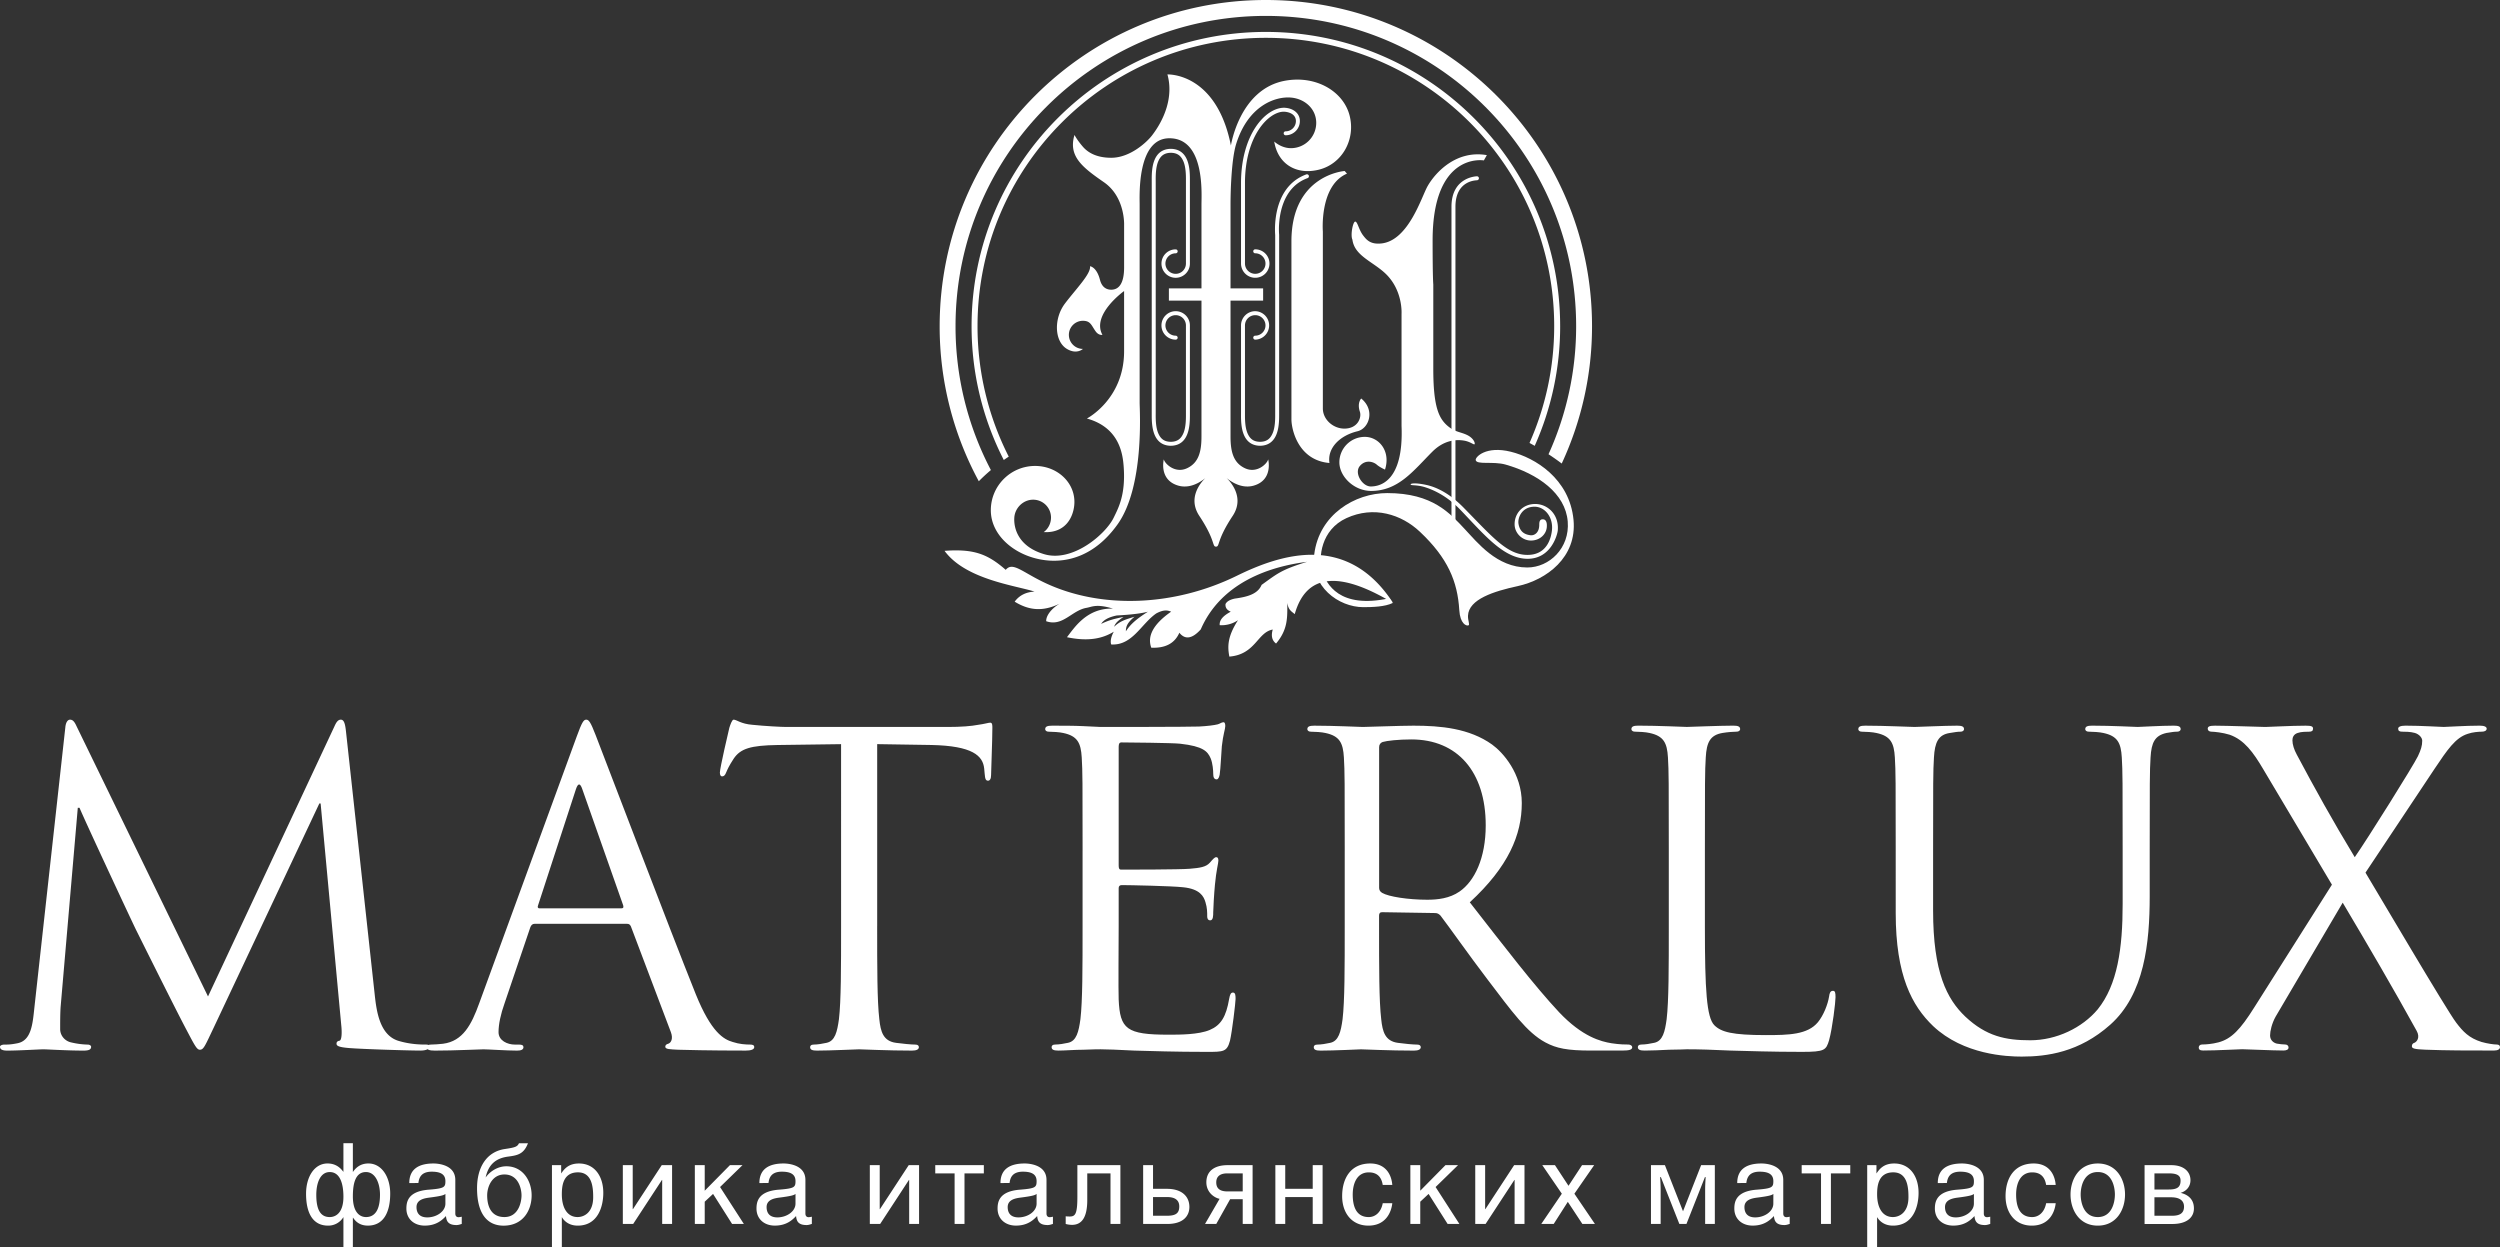 <svg xmlns="http://www.w3.org/2000/svg" width="315.007" height="157.149" viewBox="0 0 315.007 157.149"><rect x="0" y="0" width="315.007" height="157.149" fill="#333333" stroke="none"/><path fill="#FFF" d="M159.503 0C136.802.002 118.4 18.403 118.4 41.103a40.915 40.915 0 0 0 4.932 19.536c.469-.479.979-.951 1.524-1.41a38.913 38.913 0 0 1-4.456-18.126c0-10.8 4.375-20.568 11.451-27.646 7.081-7.077 16.849-11.453 27.65-11.453 10.8 0 20.566 4.376 27.648 11.453 7.076 7.078 11.449 16.847 11.449 27.646a38.977 38.977 0 0 1-3.481 16.133c.584.382 1.137.771 1.665 1.171a40.967 40.967 0 0 0 3.818-17.304C200.604 18.403 182.202.002 159.503 0z"/><path fill="#FFF" d="M159.503 4.022c-20.481 0-37.081 16.604-37.081 37.08a36.897 36.897 0 0 0 4.058 16.86c.202-.146.415-.284.624-.426a36.176 36.176 0 0 1-3.933-16.437c0-10.033 4.067-19.114 10.642-25.688 6.575-6.575 15.656-10.645 25.69-10.645 10.033 0 19.112 4.067 25.688 10.645 6.576 6.573 10.642 15.654 10.642 25.688 0 5.24-1.117 10.215-3.11 14.714.223.12.44.241.656.364a36.92 36.92 0 0 0 3.205-15.078c-.001-20.475-16.605-37.077-37.081-37.077zm34.448 62.107c0 1.016-.636 1.375-1.115 1.312-.881-.112-1.351-.569-1.5-1.438-.129-.75.422-2.156 2.024-2.156 1.287 0 2.377 1.312 2.188 2.989-.089.787-.521 3.083-3.074 3.083-2.555 0-4.373-2.208-8.058-5.958-1.832-1.866-3.491-2.599-4.698-2.861-1.218-.267-1.972-.224-1.972-.056s.764 0 1.901.374c1.195.392 2.806 1.191 4.379 2.835 3.074 3.208 5.476 6.156 8.457 6.156 2.982 0 3.759-3.075 3.802-3.573.174-2.04-1.306-3.333-2.849-3.333-1.642 0-2.652 1.281-2.588 2.656.049 1.053.967 1.951 2.062 1.951 1.095 0 1.998-.79 1.998-1.844 0 0 .062-.766-.438-.828-.496-.058-.519.378-.519.691zm-67.225 5.673c-2.243-1.96-3.973-2.673-7.712-2.394 2.638 3.598 8.872 4.351 11.345 5.134-1.065.055-1.914.46-2.508 1.271 1.759 1.077 3.5 1.309 5.681.244-1.103.646-1.739 1.562-1.708 2.218 2.085.727 3.213-1.36 5.071-1.684.729-.123 1.224-.536 3.341.094-3.341-.094-4.91 2.483-5.797 3.604 2.64.562 4.487.188 5.903-.697-.333.621-.464 1.167-.333 1.612 2.673.165 3.789-2.606 5.686-3.912.932-.499 1.431-.405 1.871-.218-2.309 1.611-3.021 3.117-2.501 4.537 1.72.075 2.938-.506 3.538-1.885.72.902 1.612.78 2.697-.421 3.007-6.941 10.812-8.172 13.393-8.517-3.27 1.016-3.709 1.462-5.729 2.91-.493 1.201-1.897 1.52-3.399 1.729-.552.126-.969.33-1.146.684-.046.477.208.777.66.962-.858.464-1.458.995-1.392 1.702a3.69 3.69 0 0 0 2.307-.631c-1.389 2.142-1.312 3.408-1.093 4.59 3.308-.27 3.531-3.071 5.469-3.409-.228.779-.103 1.373.418 1.763 1.489-1.768 1.426-3.237 1.415-5.114.152.892.494 1.035.938 1.407 1.615-5.716 6.471-4.965 12.396-1.402-5.744-8.852-14.065-6.191-19.674-3.439-8 3.927-17.2 4.201-24.186.903-2.909-1.372-4.07-2.7-4.951-1.641zm17.909 5.278c-1.037.674-2.063 1.359-2.771 2.466-.001-.676.235-1.122 1.094-1.839-1.053.331-1.802.512-2.578 1.272.162-.479.488-.77 1.19-1.247-1.032.22-1.733.356-2.823.88.31-.508.968-.857 1.971-1.062 1.927-.1 3.111-.267 3.917-.47zm5.678 2.172c1.053-2.301 2.708-4.134 5.15-5.371-5.586 1.553-7.056 3.925-9.027 6.194 1.794-1.524 3.506-3.232 5.542-4.232-1.491 1.22-1.653 2.32-1.665 3.409zm22.472-5.766c-4.045-3.614-7.968-1.775-10.205.015l.007-.004-.008.009c-.178.139-.35.281-.521.426-1.638 1.3-3.541 2.347-6.279 2.597 1.556.36 3.098.062 4.615-1.042l.002-.003a23.916 23.916 0 0 0-3.501 4.606c1.462-1.793 2.904-3.629 4.798-4.72-1.018 1.046-1.286 1.985-1.555 2.934 1.787-3.784 6.203-8.34 12.647-4.818z"/><path fill="#FFF" d="M175.478 75.983c-.97.472-2.541.521-3.687.521-3.129 0-6.699-2.603-6.192-6.666.619-5.001 5.123-7.709 9.196-7.709 5.759 0 7.933 2.589 9.774 4.542 1.574 1.666 4.021 4.833 7.873 4.833 2.774 0 5.367-2.442 5.096-5.791-.288-3.537-3.729-6.003-7.826-7.174-1.577-.451-3.67.067-3.771-.576-.061-.371 1.283-1.823 4.433-1.042 3.024.75 7.396 3.375 7.894 8.583.451 4.729-3.418 7.562-7.021 8.344-3.016.653-6.198 1.656-6.276 3.734-.03.578.263 1.137.062 1.214-.295.114-1.057-.229-1.158-1.917-.223-3.625-1.448-6.562-4.962-9.875-2.343-2.208-5.817-3.299-9.261-1.719-3.199 1.469-3.553 4.97-3.057 6.636.498 1.666 2.165 4.836 8.463 3.461l.42.601z"/><path fill="#FFF" d="M182.89 65.798V26.047c.002-3.775 3.188-3.832 3.207-3.834h.002c.135 0 .248.109.248.249a.251.251 0 0 1-.248.251c-.006.024-2.703-.061-2.709 3.334 0 3.582 0 39.748.002 39.751 0 .136-.113.25-.252.25a.25.25 0 0 1-.25-.25z"/><path fill="#FFF" d="M180.599 35.837v10.626c0 4.75.666 6.292 1.916 7.292.877.701 1.532.664 2.354 1.062.729.354 1.021.938.938 1.146-.062.149-.524-.312-1.332-.444-1.041-.172-2.547-.052-4.002 1.402-2.354 2.354-4.25 4.937-7.709 4.937-2.166 0-4-1.83-4-3.603a3.209 3.209 0 0 1 3.209-3.208c1.771 0 3.291 1.791 2.541 4.124 0 0-.666-.292-1.041-.625s-1.375-.708-2.125.167.291 2.583 1.375 2.583 4.166-.542 3.875-7.625V39.545s.209-3.083-2.168-5.208c-1.602-1.436-3.765-2.166-4.021-4.137-.271-.571.063-2.279.354-2.279.293 0 .436 1.015 1 1.75.418.541.918 1.166 2.334 1 3.399-.398 5.021-5.883 5.791-7.229 1-1.75 3.625-4.562 7.459-3.896l-.375.667s-6.459-1.126-6.459 10.081c.002 4.791.086 5.543.086 5.543zM145.121 52.34c0-.145.002-.271 0-.378l.002-29-.002-.38c.002-1.248.078-3.791 2.406-3.829 2.327.038 2.402 2.583 2.404 3.829v10.629a1.79 1.79 0 1 1-3.582 0c0-.989.801-1.79 1.79-1.79.138 0 .25.108.25.248a.25.25 0 0 1-.25.25 1.295 1.295 0 0 0-1.292 1.292 1.295 1.295 0 0 0 1.292 1.293 1.294 1.294 0 0 0 1.292-1.293V22.582c.002-.632-.029-1.502-.29-2.181-.276-.678-.691-1.139-1.613-1.149-.924.013-1.341.474-1.615 1.147-.263.679-.292 1.551-.292 2.183l.002.38v29l-.002.378c0 .632.029 1.502.292 2.18.275.679.69 1.142 1.615 1.15.922-.011 1.337-.476 1.613-1.15.261-.678.292-1.55.29-2.18V41.004c0-.714-.578-1.29-1.292-1.292a1.295 1.295 0 0 0-1.292 1.292 1.295 1.295 0 0 0 1.292 1.293.25.25 0 0 1 .25.249.25.25 0 0 1-.25.25 1.792 1.792 0 1 1 0-3.585c.991 0 1.792.804 1.792 1.793V52.34c-.002 1.245-.077 3.791-2.404 3.83-2.328-.039-2.403-2.583-2.406-3.83zm11.249 0l.002-.378V41.004c0-.989.801-1.793 1.792-1.793a1.793 1.793 0 0 1 0 3.585.248.248 0 0 1-.25-.25c0-.138.108-.249.25-.249a1.297 1.297 0 0 0 1.292-1.293 1.295 1.295 0 0 0-1.292-1.292 1.296 1.296 0 0 0-1.294 1.292V52.34c-.002.63.029 1.502.29 2.18.275.677.693 1.142 1.614 1.15.924-.011 1.338-.474 1.611-1.15.264-.678.293-1.548.293-2.18a11.86 11.86 0 0 1 0-.378V29.611c0-.008-.027-.273-.027-.711.002-1.601.354-5.599 3.941-6.924a.252.252 0 0 1 .321.148.25.25 0 0 1-.149.319c-3.242 1.166-3.615 4.895-3.615 6.454 0 .415.027.659.027.688v22.754c-.002 1.247-.076 3.791-2.402 3.83-2.327-.038-2.402-2.584-2.404-3.829z"/><path fill="#FFF" d="M147.283 36.337h11.875v1.542h-11.875z"/><path fill="#FFF" d="M155.05 25.712v29.292c0 1.875.339 3.312 1.831 4 1.492.688 2.78-.562 2.915-1.125 0 0 .66 2.6-1.83 3.312-1.966.562-3.661-1.188-3.661-1.188s2.834 2.253 1.017 5c-2.068 3.125-1.593 3.875-2.102 3.875-.508 0-.034-.75-2.102-3.875-1.817-2.747 1.017-5 1.017-5s-1.695 1.75-3.661 1.188c-2.491-.713-1.831-3.312-1.831-3.312.135.562 1.424 1.812 2.916 1.125 1.492-.688 1.831-2.125 1.831-4V25.755c0-1.333.458-8.333-4.042-8.333-4.083 0-3.75 7.208-3.75 8.333v24.999c0 .959.623 10.572-2.792 15.333-2.958 4.125-6.417 4.71-8.667 4.543-3.822-.284-7.292-2.918-7.292-6.335 0-3.084 2.5-5.584 5.583-5.584s5.521 2.562 4.833 5.543c-.383 1.66-1.583 2.917-3.75 2.792.561-.41.917-1.086.917-1.834a2.25 2.25 0 0 0-2.25-2.25c-1.243 0-2.297 1.02-2.375 2.271-.083 1.333.5 3.646 3.792 4.604 3.587 1.044 7.729-2.542 8.729-4.604.605-1.248 1.493-2.858 1.271-6.291-.104-1.604-.458-5.041-4.646-6.208 0 0 4.688-2.417 4.688-8.479v-7.583s-4.146 2.958-2.729 5.521c0 0-.465.104-.854-.438-.542-.75-.626-1.334-1.604-1.334a1.771 1.771 0 0 0 0 3.542s-.771.749-2.021-.001c-1.587-.952-1.667-3.833-.25-5.708s3.292-3.751 3.167-4.709c0 0 .833.084 1.25 1.709.272 1.062.958 1.25 1.417 1.25 1.042 0 1.625-.917 1.625-2.792v-5.333s.167-3.542-2.542-5.417-4.521-3.271-3.708-5.958c0 0 .308.62 1.058 1.487.627.724 1.708 1.389 3.567 1.389 2.458 0 4.566-2.068 5.125-2.792 1.562-2.021 2.75-4.876 1.958-7.709 0 0 6.167-.292 8 8.958 0 0 1.083-7.126 6.833-8.167 3.916-.709 7.344 1.36 8.121 4.382.777 3.02-.932 6.071-3.816 6.814-2.887.742-5.223-.696-5.68-3.529.56.482 1.305.833 2.104.833a3.188 3.188 0 0 0 3.188-3.188c0-1.761-1.435-3.04-3.188-3.188-1.979-.166-5.391 1.02-6.896 5.834-.625 2.002-.714 6.25-.714 7.584z"/><path fill="#FFF" d="M156.372 33.211V23.045c.013-6.098 3.055-9.437 5.4-9.47.08 0 .154.005.223.013.914.079 1.792.646 1.792 1.667 0 .988-.804 1.79-1.79 1.79v.002a.248.248 0 0 1-.25-.25c0-.142.109-.249.25-.249a1.295 1.295 0 0 0 1.291-1.293c0-.687-.561-1.08-1.344-1.17a1.719 1.719 0 0 0-.172-.01c-.926-.009-2.166.729-3.157 2.237-.993 1.505-1.744 3.765-1.744 6.73v10.166a1.295 1.295 0 0 0 1.292 1.293 1.292 1.292 0 1 0 0-2.585.248.248 0 0 1-.25-.25c0-.142.109-.249.25-.249a1.792 1.792 0 1 1-1.791 1.794zm15.143 17.001c1.791 1.458.995 3.772-.457 4.125-2.25.542-3.834 2.125-3.543 4.001-3.957-.333-4.791-4.25-4.791-5.5V30.422c0-8.416 6.707-8.875 6.707-8.875l.293.333c-3.5 1.5-3.041 7.291-3.041 7.291v22.292c0 1.404 1.303 2.542 2.707 2.542 1.709 0 2.198-1.404 1.959-2.126-.375-1.125.166-1.667.166-1.667z"/><g fill="#FFF"><path d="M44.462 157.149h-1.19v-3.795a2.215 2.215 0 0 1-1.934 1.078c-1.975 0-2.773-1.668-2.773-4.021 0-2.131 1.051-3.811 2.704-3.811 1.12 0 1.694.646 2.003 1.064v-3.615h1.19v3.629c.294-.42.841-1.078 1.961-1.078 1.653 0 2.745 1.666 2.745 3.795 0 2.354-.84 4.035-2.815 4.035-.98 0-1.526-.477-1.862-.994h-.028l-.001 3.713zm-2.914-3.795c.673 0 1.724-.436 1.724-2.562 0-1.666-.435-3.109-1.724-3.109-1.204 0-1.694 1.4-1.694 2.871 0 1.875.532 2.8 1.694 2.8zm4.566-5.673c-1.316 0-1.652 1.4-1.652 3.068 0 2.129.967 2.604 1.652 2.604 1.149 0 1.766-.938 1.766-2.814 0-1.472-.589-2.858-1.766-2.858zm5.457 1.386c0-1.777 1.218-2.465 3.054-2.465.588 0 2.745.168 2.745 2.072v4.229c0 .311.154.465.406.465.112 0 .266-.029.406-.059v.91c-.21.057-.393.141-.673.141-1.106 0-1.261-.572-1.316-1.135-.49.52-1.232 1.205-2.676 1.205-1.358 0-2.311-.854-2.311-2.143 0-.885.224-2.188 2.829-2.385 1.947-.152 2.087-.307 2.087-1.076 0-.812-.546-1.191-1.723-1.191-1.415 0-1.611.869-1.681 1.43l-1.147.002zm4.552 1.373c-.196.154-.504.268-2.045.463-.616.084-1.597.252-1.597 1.189 0 .812.435 1.303 1.358 1.303 1.163 0 2.283-.742 2.283-1.734l.001-1.221zm10.403-6.388c-.532 1.387-1.331 1.527-2.494 1.682-1.624.211-2.493 1.053-2.843 2.635.602-.842 1.597-1.414 2.605-1.414 2.072 0 3.193 1.807 3.193 3.67 0 1.861-1.064 3.811-3.544 3.811-1.905 0-3.334-1.314-3.334-4.721 0-2.605 1.177-4.58 3.488-4.934 1.316-.193 1.597-.293 1.793-.729h1.136zm-.812 6.57c0-.785-.364-2.635-2.157-2.635-1.541 0-2.172 1.525-2.172 2.635 0 1.162.364 2.73 2.172 2.73 1.806.002 2.157-1.946 2.157-2.73zm3.833-3.81h1.162v1.051c.406-.602.953-1.26 2.241-1.26 1.961 0 3.067 1.596 3.067 3.697 0 1.766-.7 4.133-3.222 4.133-.994 0-1.652-.477-2.003-1.078v3.795h-1.246l.001-10.338zm1.246 3.685c0 1.607.631 2.855 1.989 2.855.784 0 1.961-.533 1.961-2.508 0-1.219-.126-3.125-1.919-3.125-1.932.003-2.031 1.811-2.031 2.778zm8.932 1.861h.028l3.628-5.547h1.303v7.41h-1.247v-5.547h-.027l-3.628 5.547h-1.303v-7.41h1.246v5.547zm9.072-2.324l3.18-3.225h1.583l-2.829 2.76 2.997 4.65h-1.484l-2.396-3.781-1.051.98v2.801h-1.246v-7.41h1.246v3.225zm6.888-.967c0-1.777 1.218-2.465 3.054-2.465.588 0 2.745.168 2.745 2.072v4.229c0 .311.154.465.406.465.112 0 .266-.029.406-.059v.91c-.21.057-.393.141-.673.141-1.106 0-1.261-.572-1.316-1.135-.49.52-1.232 1.205-2.676 1.205-1.358 0-2.311-.854-2.311-2.143 0-.885.224-2.188 2.829-2.385 1.947-.152 2.087-.307 2.087-1.076 0-.812-.546-1.191-1.723-1.191-1.415 0-1.611.869-1.681 1.43l-1.147.002zm4.551 1.373c-.196.154-.504.268-2.045.463-.616.084-1.597.252-1.597 1.189 0 .812.435 1.303 1.358 1.303 1.163 0 2.283-.742 2.283-1.734l.001-1.221zm10.611 1.918h.027l3.628-5.547h1.303v7.41h-1.246v-5.547h-.028l-3.628 5.547H109.6v-7.41h1.247v5.547zm13.12-5.546v1.037h-2.438v6.373h-1.246v-6.373h-2.438v-1.037h6.122zm2.096 2.255c0-1.777 1.219-2.465 3.054-2.465.588 0 2.745.168 2.745 2.072v4.229c0 .311.154.465.406.465.112 0 .267-.029.406-.059v.91c-.21.057-.392.141-.672.141-1.106 0-1.261-.572-1.316-1.135-.491.52-1.233 1.205-2.676 1.205-1.358 0-2.312-.854-2.312-2.143 0-.885.225-2.188 2.83-2.385 1.946-.152 2.087-.307 2.087-1.076 0-.812-.547-1.191-1.723-1.191-1.415 0-1.611.869-1.682 1.43l-1.147.002zm4.553 1.373c-.196.154-.505.268-2.045.463-.617.084-1.598.252-1.598 1.189 0 .812.435 1.303 1.359 1.303 1.162 0 2.283-.742 2.283-1.734l.001-1.221zm10.557-3.628v7.41h-1.246v-6.373h-2.928v3.375c0 2.242-.742 3.111-1.919 3.111a2.94 2.94 0 0 1-.799-.113v-.967c.099.016.294.029.505.029.7 0 .966-.311.966-2.48v-3.992h5.421zm4.113 2.984h1.766c1.891 0 2.815.979 2.815 2.283 0 1.146-.784 2.143-2.788 2.143h-3.039v-7.41h1.246v2.984zm0 3.391h1.779c1.135 0 1.527-.352 1.527-1.178 0-.771-.519-1.176-1.527-1.176h-1.779v2.354zm12.546 1.035h-1.246v-3.123h-1.583l-1.751 3.123h-1.415l1.835-3.166c-.687-.139-1.667-.826-1.667-2.086 0-1.4 1.009-2.158 2.676-2.158h3.151v7.41zm-1.246-6.373h-1.947c-.91 0-1.387.395-1.387 1.135 0 .771.477 1.137 1.387 1.137h1.947v-2.272zm5.358 1.947h3.462v-2.984h1.245v7.41h-1.245v-3.389h-3.462v3.389h-1.245v-7.41h1.245v2.984zm12.284-.49c-.153-.994-.699-1.584-1.75-1.584-1.541 0-2.031 1.473-2.031 2.789 0 1.273.309 2.844 2.018 2.844.84 0 1.555-.617 1.766-1.752h1.203c-.125 1.178-.84 2.83-3.012 2.83-2.072 0-3.307-1.568-3.307-3.713 0-2.283 1.107-4.117 3.545-4.117 1.947 0 2.676 1.414 2.773 2.703h-1.205zm4.728.728l3.18-3.225h1.583l-2.829 2.76 2.998 4.65h-1.484l-2.396-3.781-1.051.98v2.801h-1.247v-7.41h1.247v3.225h-.001zm8.176 2.324h.028l3.628-5.547h1.303v7.41h-1.246v-5.547h-.027l-3.629 5.547h-1.303v-7.41h1.246v5.547zm13.835 1.864h-1.583l-1.835-2.787-1.778 2.787h-1.567l2.591-3.811-2.465-3.602h1.597l1.709 2.605 1.709-2.605h1.526l-2.493 3.602 2.589 3.811zm8.817-7.41l2.281 5.814 2.283-5.814h1.726v7.41h-1.22v-4.301c0-.783.068-1.596.068-1.596h-.098l-2.325 5.896h-.896l-2.326-5.896h-.098s.068.812.068 1.596v4.301h-1.219v-7.41h1.756zm9.112 2.255c0-1.777 1.22-2.465 3.055-2.465.589 0 2.744.168 2.744 2.072v4.229c0 .311.154.465.406.465.111 0 .268-.029.406-.059v.91c-.211.057-.393.141-.673.141-1.106 0-1.261-.572-1.315-1.135-.49.52-1.232 1.205-2.677 1.205-1.358 0-2.312-.854-2.312-2.143 0-.885.225-2.188 2.83-2.385 1.947-.152 2.086-.307 2.086-1.076 0-.812-.545-1.191-1.723-1.191-1.414 0-1.611.869-1.682 1.43l-1.145.002zm4.553 1.373c-.196.154-.505.268-2.046.463-.615.084-1.598.252-1.598 1.189 0 .812.436 1.303 1.358 1.303 1.163 0 2.282-.742 2.282-1.734l.004-1.221zm9.691-3.628v1.037h-2.44v6.373h-1.246v-6.373h-2.438v-1.037h6.124zm2.134 0h1.164v1.051c.406-.602.951-1.26 2.24-1.26 1.961 0 3.067 1.596 3.067 3.697 0 1.766-.7 4.133-3.222 4.133-.994 0-1.652-.477-2.004-1.078v3.795h-1.246v-10.338h.001zm1.248 3.685c0 1.607.629 2.855 1.988 2.855.784 0 1.961-.533 1.961-2.508 0-1.219-.125-3.125-1.918-3.125-1.932.003-2.031 1.811-2.031 2.778zm7.644-1.43c0-1.777 1.219-2.465 3.056-2.465.588 0 2.744.168 2.744 2.072v4.229c0 .311.153.465.406.465.109 0 .268-.029.404-.059v.91c-.211.057-.393.141-.672.141-1.105 0-1.262-.572-1.315-1.135-.49.52-1.231 1.205-2.677 1.205-1.357 0-2.312-.854-2.312-2.143 0-.885.226-2.188 2.83-2.385 1.947-.152 2.089-.307 2.089-1.076 0-.812-.548-1.191-1.725-1.191-1.415 0-1.611.869-1.682 1.43l-1.146.002zm4.553 1.373c-.194.154-.504.268-2.045.463-.614.084-1.597.252-1.597 1.189 0 .812.436 1.303 1.357 1.303 1.162 0 2.282-.742 2.282-1.734l.003-1.221zm9.098-1.134c-.152-.994-.698-1.584-1.75-1.584-1.541 0-2.03 1.473-2.03 2.789 0 1.273.31 2.844 2.019 2.844.84 0 1.555-.617 1.766-1.752h1.203c-.125 1.178-.84 2.83-3.01 2.83-2.074 0-3.309-1.568-3.309-3.713 0-2.283 1.105-4.117 3.544-4.117 1.946 0 2.676 1.414 2.772 2.703h-1.205zm6.511-2.703c2.366 0 3.432 2.002 3.432 3.908 0 1.904-1.063 3.922-3.432 3.922s-3.435-2.018-3.435-3.922c.003-1.907 1.067-3.908 3.435-3.908zm0 6.751c1.776 0 2.155-1.85 2.155-2.844 0-.996-.379-2.83-2.155-2.83-1.779 0-2.157 1.834-2.157 2.83 0 .995.378 2.844 2.157 2.844zm5.894-6.542h3.36c1.64 0 2.423.869 2.423 1.895 0 .881-.604 1.414-1.246 1.596.784.182 1.682.688 1.682 1.961 0 1.178-.951 1.961-2.717 1.961h-3.502v-7.413zm1.245 3.068h1.808c1.08 0 1.484-.311 1.484-1.121 0-.588-.363-.91-1.457-.91h-1.835v2.031zm0 3.307h2.229c.966 0 1.498-.322 1.498-1.148 0-.799-.616-1.178-1.625-1.178h-2.103v2.326h.001zM47.222 125.392c.217 1.949.596 4.982 2.924 5.74 1.571.486 2.979.486 3.521.486.271 0 .434.055.434.271 0 .324-.488.486-1.138.486-1.191 0-7.04-.162-9.044-.324-1.245-.107-1.516-.271-1.516-.541 0-.217.108-.326.379-.379.271-.055.325-.977.217-1.949l-2.6-27.943h-.162l-13.268 28.158c-1.138 2.383-1.3 2.871-1.787 2.871-.38 0-.65-.541-1.679-2.49-1.408-2.652-6.065-12.021-6.336-12.562-.488-.977-6.553-13.971-7.148-15.435h-.217l-2.166 25.126c-.055.867-.055 1.844-.055 2.764 0 .812.596 1.516 1.408 1.68a9.963 9.963 0 0 0 2.058.271c.217 0 .434.107.434.271 0 .379-.325.486-.975.486-2.004 0-4.604-.162-5.036-.162-.487 0-3.087.162-4.549.162-.542 0-.921-.107-.921-.486 0-.162.271-.271.541-.271.434 0 .812 0 1.625-.162 1.787-.324 1.949-2.438 2.166-4.494l3.899-35.31c.054-.596.271-.975.596-.975.324 0 .541.217.812.812l16.57 34.062L42.13 91.546c.217-.487.434-.866.812-.866s.542.433.65 1.462l3.63 33.25z"/><path d="M72.672 92.791c.65-1.787.866-2.112 1.191-2.112.325 0 .542.271 1.191 1.95.812 2.058 9.314 24.423 12.618 32.651 1.949 4.82 3.52 5.688 4.657 6.014.812.271 1.624.324 2.166.324.324 0 .541.055.541.324 0 .324-.487.434-1.083.434-.812 0-4.766 0-8.502-.107-1.029-.055-1.625-.055-1.625-.379 0-.217.163-.324.38-.379.324-.109.649-.596.324-1.463l-5.036-13.321c-.108-.217-.217-.325-.487-.325H67.365c-.271 0-.434.162-.542.436l-3.249 9.586c-.487 1.354-.758 2.652-.758 3.627 0 1.084 1.137 1.57 2.058 1.57h.541c.38 0 .542.107.542.324 0 .324-.325.434-.812.434-1.3 0-3.628-.162-4.224-.162-.596 0-3.574.162-6.119.162-.704 0-1.029-.107-1.029-.434 0-.217.217-.324.487-.324.379 0 1.138-.055 1.57-.107 2.491-.326 3.574-2.383 4.549-5.09l12.293-33.633zm5.632 21.661c.271 0 .271-.162.217-.381l-5.145-14.619c-.271-.812-.541-.812-.812 0l-4.766 14.619c-.108.271 0 .381.163.381h10.343zm32.221 2.221c0 5.198 0 9.477.271 11.75.163 1.57.487 2.762 2.112 2.979.758.109 1.949.219 2.437.219.325 0 .434.16.434.324 0 .271-.271.434-.866.434-2.979 0-6.391-.162-6.661-.162s-3.683.162-5.308.162c-.596 0-.866-.107-.866-.434 0-.164.108-.324.434-.324.487 0 1.137-.107 1.624-.219 1.084-.217 1.354-1.406 1.571-2.979.271-2.273.271-6.552.271-11.75V93.766l-8.015.108c-3.357.054-4.657.434-5.523 1.731-.596.921-.759 1.3-.921 1.681-.162.434-.325.542-.542.542-.162 0-.271-.163-.271-.488 0-.542 1.083-5.199 1.191-5.632.108-.325.325-1.029.542-1.029.379 0 .92.542 2.383.65 1.57.162 3.628.271 4.277.271h20.308c1.733 0 2.979-.106 3.845-.271.812-.108 1.3-.271 1.517-.271.271 0 .271.325.271.65 0 1.625-.162 5.359-.162 5.957 0 .485-.162.704-.379.704-.271 0-.379-.163-.434-.923l-.054-.596c-.163-1.625-1.462-2.87-6.661-2.979l-6.823-.108v22.908l-.002.002zm25.884-9.531c0-8.448 0-9.964-.108-11.697-.107-1.841-.541-2.708-2.328-3.087-.434-.106-1.354-.163-1.841-.163-.217 0-.434-.106-.434-.323 0-.325.271-.435.866-.435 1.246 0 2.708 0 3.899.056l2.22.106c.38 0 11.156 0 12.401-.054 1.029-.054 1.896-.162 2.329-.271.271-.054.487-.271.758-.271.162 0 .217.217.217.485 0 .381-.271 1.029-.434 2.547-.054.542-.162 2.924-.271 3.572-.055.271-.162.598-.379.598-.325 0-.434-.271-.434-.704 0-.379-.054-1.3-.325-1.95-.379-.866-.92-1.516-3.845-1.841-.92-.108-6.823-.163-7.419-.163-.217 0-.325.163-.325.542v14.945c0 .379.055.542.325.542.704 0 7.365 0 8.61-.108 1.3-.107 2.058-.217 2.546-.758.379-.435.596-.704.812-.704.163 0 .271.106.271.432s-.271 1.246-.434 3.033c-.108 1.083-.217 3.087-.217 3.466 0 .435 0 1.028-.379 1.028-.271 0-.379-.217-.379-.486 0-.542 0-1.084-.217-1.787-.217-.759-.704-1.68-2.816-1.896-1.462-.162-6.823-.271-7.743-.271-.271 0-.38.162-.38.379v4.768c0 1.841-.054 8.123 0 9.26.163 3.736.976 4.441 6.282 4.441 1.408 0 3.791 0 5.199-.598 1.407-.596 2.058-1.68 2.437-3.898.108-.598.217-.812.487-.812.325 0 .325.436.325.812 0 .434-.434 4.113-.704 5.254-.379 1.408-.812 1.408-2.925 1.408-4.062 0-7.04-.109-9.151-.164-2.112-.107-3.412-.162-4.225-.162-.107 0-1.028 0-2.166.055-1.083 0-2.328.107-3.141.107-.596 0-.866-.107-.866-.434 0-.164.108-.326.433-.326.487 0 1.138-.105 1.625-.217 1.083-.217 1.354-1.408 1.57-2.979.271-2.273.271-6.553.271-11.75v-9.528l.003.001zm33.031 0c0-8.448 0-9.964-.106-11.697-.106-1.841-.542-2.708-2.328-3.087-.435-.106-1.354-.163-1.842-.163-.218 0-.435-.106-.435-.323 0-.325.271-.435.867-.435 2.438 0 5.848.162 6.118.162.597 0 4.711-.162 6.39-.162 3.412 0 7.041.325 9.91 2.382 1.354.977 3.736 3.628 3.736 7.365 0 4.007-1.68 8.014-6.552 12.509 4.44 5.688 8.122 10.506 11.264 13.863 2.925 3.086 5.253 3.682 6.606 3.898 1.029.16 1.787.16 2.111.16.271 0 .486.162.486.326 0 .324-.325.434-1.3.434h-3.847c-3.031 0-4.387-.271-5.795-1.027-2.328-1.246-4.224-3.9-7.311-7.961-2.273-2.979-4.818-6.607-5.902-8.016-.217-.218-.379-.324-.703-.324l-6.662-.108c-.271 0-.379.163-.379.435v1.301c0 5.198 0 9.477.271 11.75.163 1.57.486 2.762 2.111 2.979.759.109 1.949.219 2.438.219.325 0 .434.16.434.324 0 .271-.271.434-.864.434-2.979 0-6.392-.162-6.661-.162-.055 0-3.466.162-5.09.162-.598 0-.867-.107-.867-.434 0-.164.107-.324.436-.324.485 0 1.137-.107 1.623-.219 1.084-.217 1.354-1.406 1.57-2.979.271-2.273.271-6.552.271-11.75v-9.532h.002zm4.332 4.711c0 .271.108.487.379.65.812.484 3.306.866 5.688.866 1.302 0 2.813-.163 4.062-1.029 1.896-1.3 3.304-4.223 3.304-8.339 0-6.771-3.574-10.831-9.368-10.831-1.624 0-3.087.162-3.628.325-.271.106-.435.323-.435.648v17.708l-.002.002zm41.049 4.927c0 7.961.218 11.428 1.191 12.402.865.865 2.273 1.244 6.498 1.244 2.869 0 5.252-.053 6.553-1.625.703-.865 1.244-2.219 1.408-3.248.053-.434.161-.705.486-.705.271 0 .324.217.324.812 0 .595-.379 3.846-.812 5.416-.379 1.244-.541 1.463-3.412 1.463-3.896 0-6.715-.109-8.988-.164-2.273-.107-3.952-.162-5.522-.162-.217 0-1.138.055-2.221.055-1.083.055-2.272.107-3.087.107-.598 0-.866-.107-.866-.434 0-.164.106-.326.435-.326.486 0 1.137-.105 1.625-.217 1.082-.217 1.354-1.408 1.568-2.979.271-2.273.271-6.552.271-11.75v-9.531c0-8.448 0-9.964-.107-11.697-.107-1.841-.542-2.708-2.329-3.087-.433-.106-1.354-.163-1.841-.163-.217 0-.434-.106-.434-.323 0-.325.271-.435.864-.435 2.438 0 5.851.162 6.12.162s4.225-.162 5.85-.162c.597 0 .867.108.867.435 0 .216-.219.323-.436.323-.379 0-1.139.056-1.787.163-1.568.271-2.003 1.191-2.109 3.087-.109 1.733-.109 3.249-.109 11.697v9.642zm24.044-9.638c0-8.448 0-9.964-.108-11.697-.105-1.841-.541-2.708-2.326-3.087-.436-.106-1.354-.163-1.843-.163-.217 0-.435-.106-.435-.323 0-.325.271-.435.865-.435 2.438 0 5.74.162 6.229.162s3.735-.162 5.36-.162c.597 0 .865.108.865.435 0 .216-.216.323-.433.323-.379 0-.704.056-1.354.163-1.461.219-1.895 1.191-2.002 3.087-.107 1.733-.107 3.249-.107 11.697v7.581c0 7.798 1.73 11.155 4.062 13.376 2.652 2.49 5.09 2.979 8.178 2.979 3.304 0 6.553-1.57 8.502-3.898 2.49-3.088 3.142-7.69 3.142-13.268v-6.771c0-8.448 0-9.964-.108-11.697-.106-1.841-.541-2.708-2.328-3.087-.434-.106-1.354-.163-1.842-.163-.217 0-.434-.106-.434-.323 0-.325.271-.435.865-.435 2.438 0 5.416.162 5.74.162.381 0 2.926-.162 4.551-.162.596 0 .865.108.865.435 0 .216-.218.323-.435.323-.379 0-.704.056-1.354.163-1.463.325-1.896 1.191-2.004 3.087-.107 1.733-.107 3.249-.107 11.697v5.794c0 5.851-.648 12.349-4.982 16.192-3.896 3.465-7.96 4.008-11.154 4.008-1.84 0-7.312-.217-11.154-3.846-2.653-2.545-4.713-6.336-4.713-14.242l-.001-7.905zm54.965 4.332l-8.664-14.567c-1.246-2.11-2.383-3.682-4.226-4.33-.865-.271-1.948-.381-2.273-.381-.324 0-.486-.16-.486-.379 0-.271.217-.379.922-.379 1.517 0 5.9.162 6.336.162.485 0 3.248-.162 5.09-.162.759 0 .921.108.921.379s-.162.379-.487.379-1.027 0-1.462.163c-.487.163-.649.542-.649.92 0 .542.217 1.191.541 1.787 2.274 4.278 4.495 8.286 7.312 12.943 1.625-2.329 7.419-11.589 7.961-12.726.379-.812.541-1.302.541-1.95 0-.379-.379-.812-.92-.977-.542-.163-1.3-.163-1.625-.163s-.487-.106-.487-.379c0-.217.271-.379.921-.379 2.06 0 4.332.162 4.819.162s2.708-.162 4.549-.162c.596 0 .866.162.866.379 0 .219-.216.379-.596.379-.381 0-1.191.056-1.787.271-1.57.487-2.601 2.058-4.169 4.386l-8.72 13.105c1.027 1.678 10.288 17.438 11.427 18.896.864 1.139 1.625 1.949 3.193 2.438.758.217 1.57.323 1.896.323.271 0 .433.108.433.325 0 .271-.271.434-.758.434-3.304 0-5.902 0-8.664-.107-1.408-.055-1.68-.162-1.68-.434 0-.218.106-.379.324-.436.271-.105.76-.646.271-1.516-2.924-5.307-6.064-10.668-9.312-16.138l-8.447 14.351c-.487.867-.704 1.842-.704 2.383s.379.92.864 1.029c.326.055.761.106 1.029.106.271 0 .434.161.434.38 0 .271-.271.379-.648.379-1.3 0-4.711-.162-5.197-.162-.488 0-3.143.162-4.93.162-.434 0-.541-.162-.541-.379 0-.219.162-.38.434-.38.435 0 1.246-.054 2.06-.271 1.624-.434 2.762-1.625 4.494-4.387l9.794-15.477z"/></g></svg>